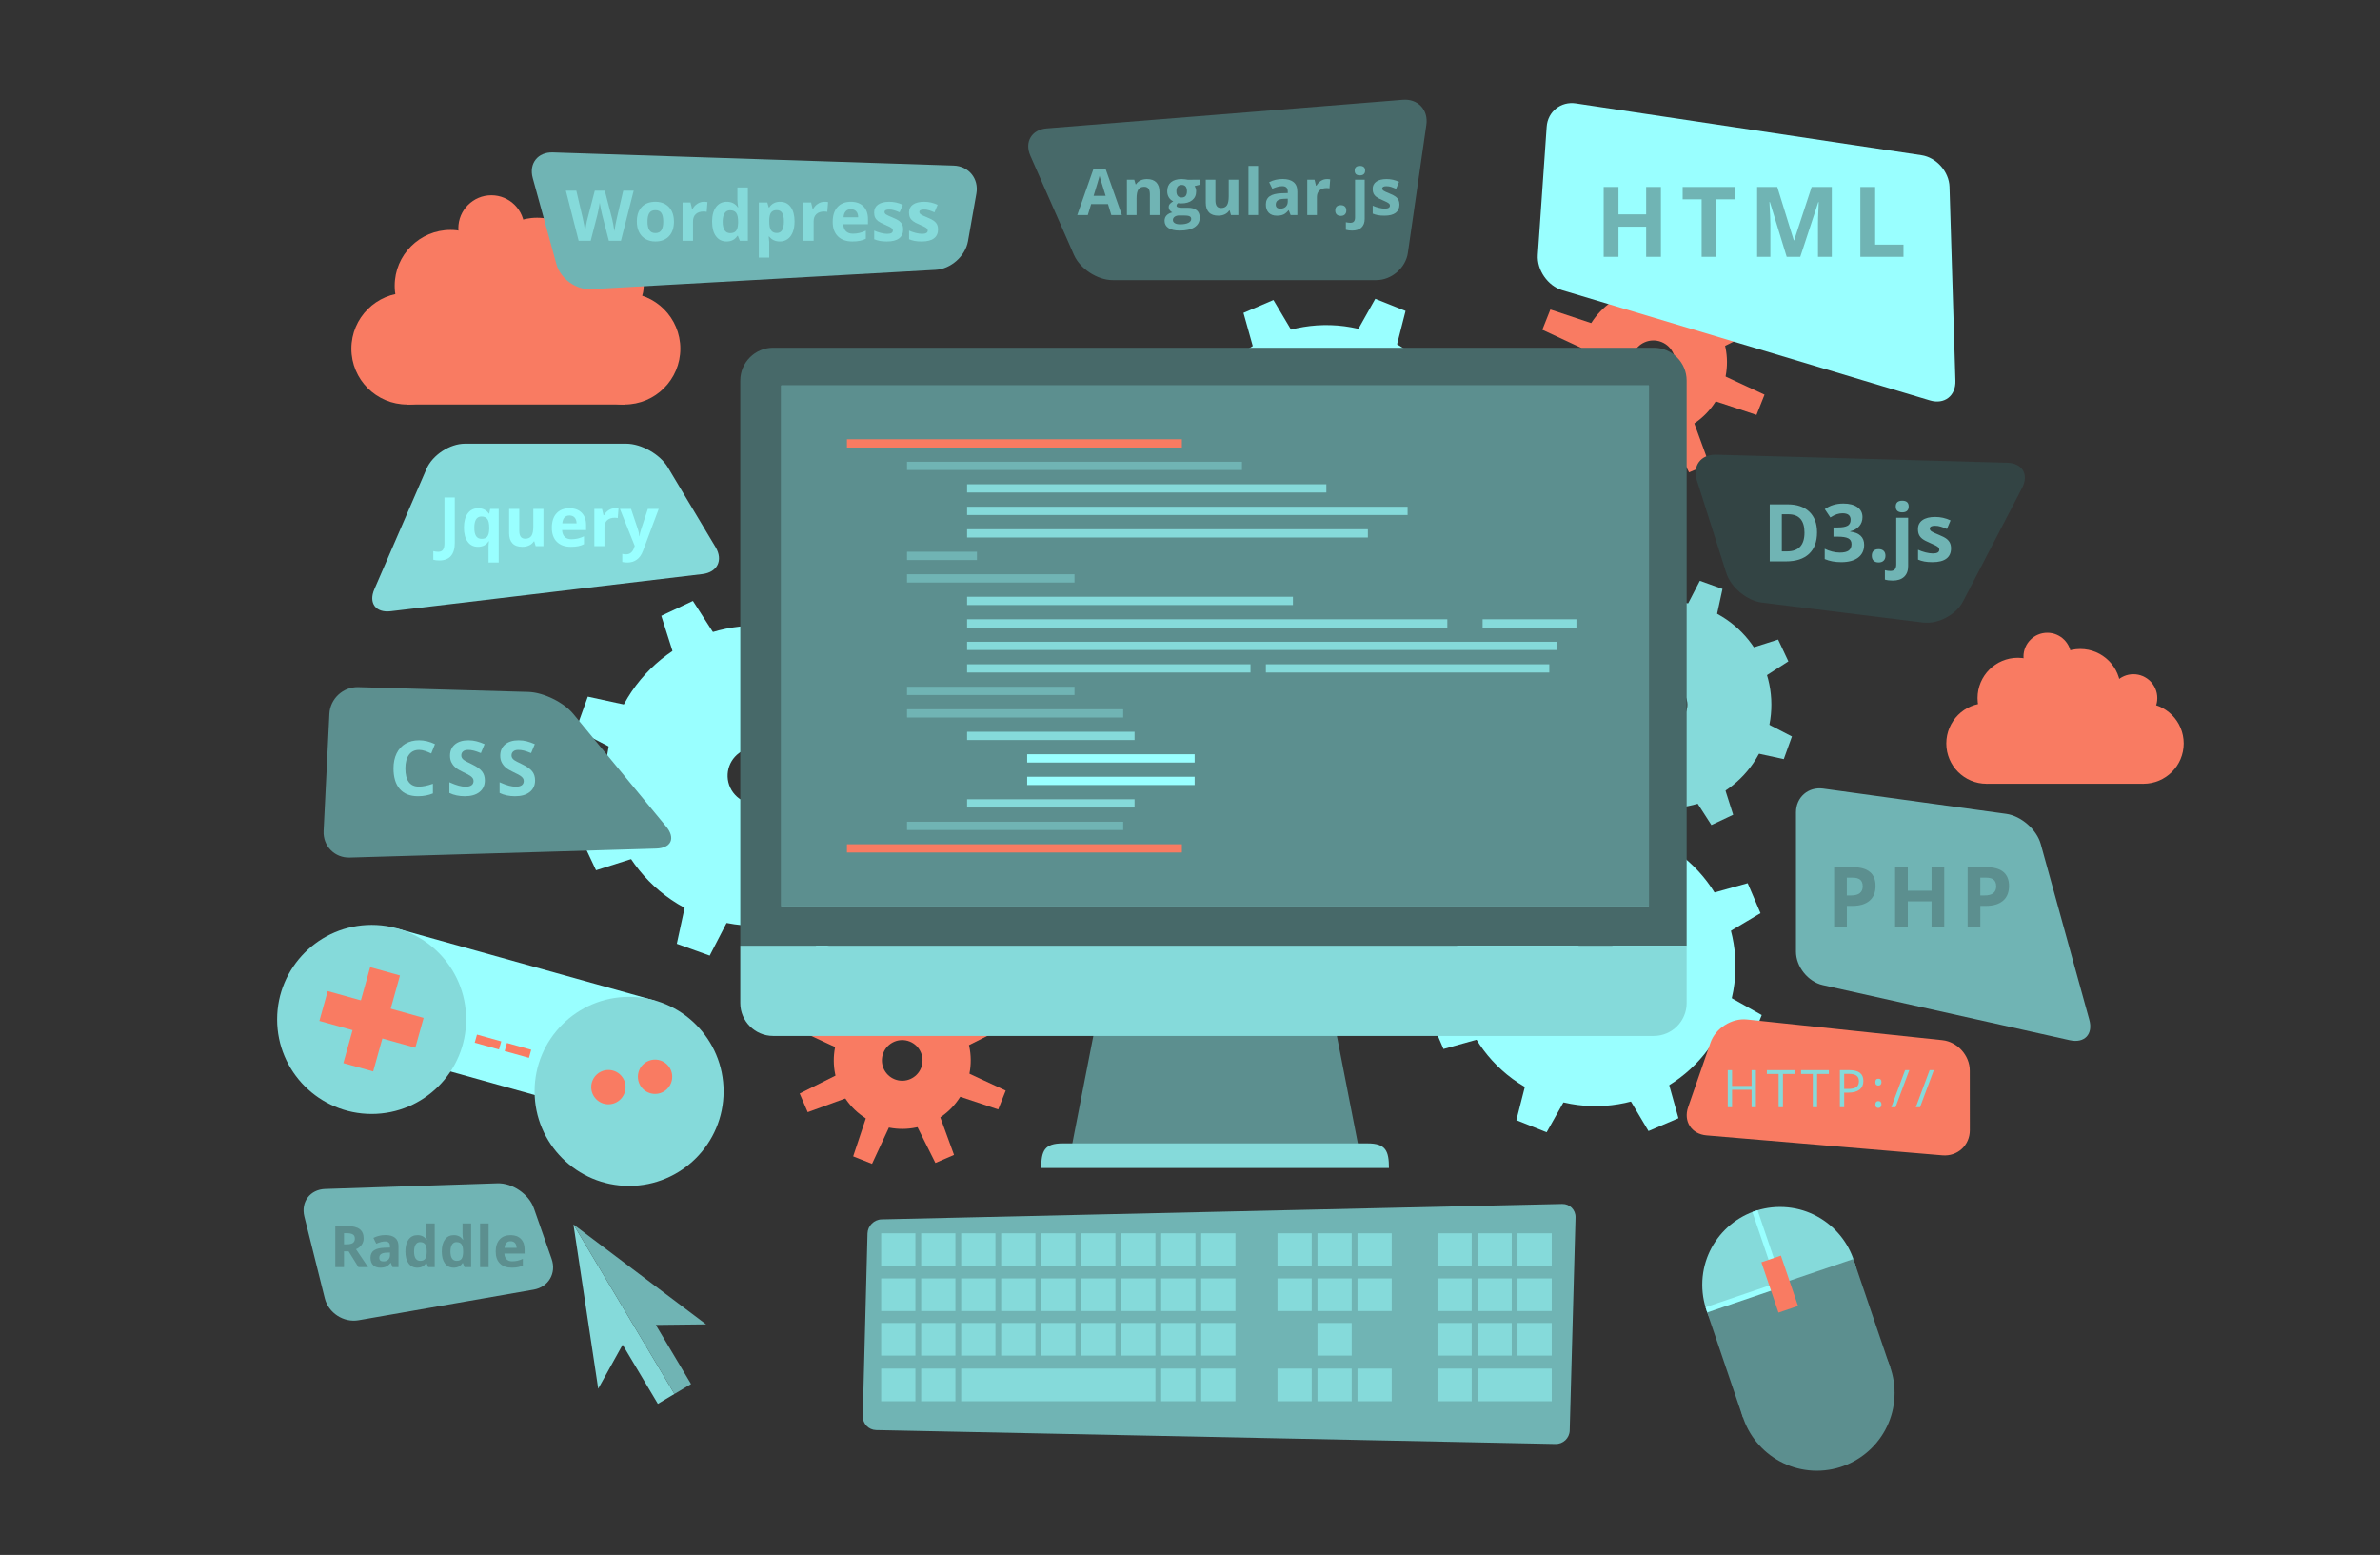 <?xml version="1.0" encoding="utf-8"?>
<!-- Generator: Adobe Illustrator 17.0.0, SVG Export Plug-In . SVG Version: 6.00 Build 0)  -->
<!DOCTYPE svg PUBLIC "-//W3C//DTD SVG 1.1//EN" "http://www.w3.org/Graphics/SVG/1.1/DTD/svg11.dtd">
<svg version="1.1" id="Laag_1" xmlns="http://www.w3.org/2000/svg" xmlns:xlink="http://www.w3.org/1999/xlink" x="0px" y="0px"
	 width="865px" height="565px" viewBox="0 0 865 565" enable-background="new 0 0 865 565" xml:space="preserve">
<rect x="0" y="0" width="865" height="565" fill="#333333" stroke="none"/>
<g>
	<g>
		<rect x="722.013" y="255.5" fill="#F97B62" width="57.004" height="29.282"/>
	</g>
	<g>
		<circle fill="#F97B62" cx="722.013" cy="270.141" r="14.641"/>
	</g>
	<g>
		<circle fill="#F97B62" cx="779.017" cy="270.141" r="14.641"/>
	</g>
	<g>
		<circle fill="#F97B62" cx="756.083" cy="250.451" r="14.641"/>
	</g>
	<g>
		<circle fill="#F97B62" cx="733.37" cy="253.649" r="14.641"/>
	</g>
	<g>
		<circle fill="#F97B62" cx="744.091" cy="238.587" r="8.667"/>
	</g>
	<g>
		<circle fill="#F97B62" cx="775.387" cy="253.649" r="8.667"/>
	</g>
</g>
<g>
	<g>
		<rect x="147.991" y="106.405" fill="#F97B62" width="78.987" height="40.574"/>
	</g>
	<g>
		<circle fill="#F97B62" cx="147.991" cy="126.693" r="20.287"/>
	</g>
	<g>
		<circle fill="#F97B62" cx="226.978" cy="126.693" r="20.287"/>
	</g>
	<g>
		<circle fill="#F97B62" cx="195.199" cy="99.41" r="20.287"/>
	</g>
	<g>
		<circle fill="#F97B62" cx="163.728" cy="103.84" r="20.287"/>
	</g>
	<g>
		<circle fill="#F97B62" cx="178.582" cy="82.97" r="12.009"/>
	</g>
	<g>
		<circle fill="#F97B62" cx="221.948" cy="103.84" r="12.009"/>
	</g>
</g>
<g>
	<g>
		<polygon fill="#99FFFF" points="249.117,328.495 264.714,334.107 257.935,347.227 245.982,342.926 		"/>
	</g>
	<g>
		<polygon fill="#99FFFF" points="300.301,235.21 284.704,229.598 291.483,216.479 303.436,220.78 		"/>
	</g>
	<g>
		<polygon fill="#99FFFF" points="228.067,256.26 222.455,271.858 209.335,265.079 213.636,253.126 		"/>
	</g>
	<g>
		<polygon fill="#99FFFF" points="321.352,307.445 326.964,291.848 340.083,298.627 335.782,310.58 		"/>
	</g>
	<g>
		<path fill="#99FFFF" d="M256.24,333.178c28.331,10.195,59.562-4.508,69.757-32.839s-4.508-59.562-32.839-69.757
			c-28.331-10.195-59.562,4.508-69.757,32.839C213.207,291.752,227.909,322.983,256.24,333.178z M270.322,272.601
			c5.117-2.409,11.217-0.213,13.626,4.903c2.409,5.117,0.213,11.217-4.903,13.626c-5.116,2.409-11.217,0.213-13.626-4.903
			C263.01,281.11,265.205,275.009,270.322,272.601z"/>
	</g>
	<g>
		<polygon fill="#99FFFF" points="223.632,296.737 230.692,311.735 216.622,316.218 211.211,304.725 		"/>
	</g>
	<g>
		<polygon fill="#99FFFF" points="325.787,266.968 318.726,251.971 332.797,247.487 338.207,258.981 		"/>
	</g>
	<g>
		<polygon fill="#99FFFF" points="259.825,230.775 244.827,237.835 240.344,223.765 251.837,218.355 		"/>
	</g>
	<g>
		<polygon fill="#99FFFF" points="289.594,332.93 304.591,325.87 309.075,339.94 297.581,345.351 		"/>
	</g>
</g>
<g>
	<g>
		<polygon fill="#85DADA" points="588.623,288.171 599.364,292.036 594.696,301.07 586.465,298.109 		"/>
	</g>
	<g>
		<polygon fill="#85DADA" points="623.871,223.931 613.13,220.066 617.799,211.031 626.03,213.993 		"/>
	</g>
	<g>
		<polygon fill="#85DADA" points="574.127,238.427 570.262,249.168 561.228,244.5 564.19,236.268 		"/>
	</g>
	<g>
		<polygon fill="#85DADA" points="638.367,273.675 642.232,262.934 651.267,267.602 648.305,275.834 		"/>
	</g>
	<g>
		<path fill="#85DADA" d="M593.529,291.396c19.51,7.02,41.017-3.104,48.038-22.614s-3.104-41.017-22.614-48.038
			s-41.017,3.104-48.038,22.614S574.019,284.375,593.529,291.396z M603.226,249.679c3.524-1.659,7.725-0.147,9.383,3.376
			c1.659,3.524,0.147,7.725-3.376,9.383c-3.523,1.659-7.724,0.147-9.383-3.376C598.19,255.539,599.702,251.338,603.226,249.679z"/>
	</g>
	<g>
		<polygon fill="#85DADA" points="571.073,266.301 575.935,276.629 566.245,279.717 562.519,271.802 		"/>
	</g>
	<g>
		<polygon fill="#85DADA" points="641.421,245.801 636.559,235.473 646.249,232.385 649.975,240.3 		"/>
	</g>
	<g>
		<polygon fill="#85DADA" points="595.997,220.877 585.669,225.739 582.581,216.049 590.496,212.323 		"/>
	</g>
	<g>
		<polygon fill="#85DADA" points="616.497,291.225 626.825,286.363 629.913,296.053 621.998,299.779 		"/>
	</g>
</g>
<g>
	<g>
		<polygon fill="#F97B62" points="604.375,152.656 613.863,148.566 621.145,168.507 613.874,171.642 		"/>
	</g>
	<g>
		<polygon fill="#F97B62" points="597.486,110.575 587.998,114.665 580.716,94.723 587.987,91.589 		"/>
	</g>
	<g>
		<polygon fill="#F97B62" points="579.89,135.06 583.98,144.548 564.039,151.83 560.904,144.559 		"/>
	</g>
	<g>
		<polygon fill="#F97B62" points="621.971,128.17 617.881,118.683 637.823,111.401 640.957,118.672 		"/>
	</g>
	<g>
		<polygon fill="#F97B62" points="588.488,148.929 598.089,152.746 589.138,171.996 581.78,169.071 		"/>
	</g>
	<g>
		<polygon fill="#F97B62" points="613.373,114.301 603.772,110.485 612.723,91.235 620.081,94.16 		"/>
	</g>
	<g>
		<polygon fill="#F97B62" points="583.617,119.173 579.8,128.774 560.55,119.822 563.475,112.465 		"/>
	</g>
	<g>
		<polygon fill="#F97B62" points="618.244,144.057 622.061,134.456 641.311,143.408 638.386,150.766 		"/>
	</g>
	<g>
		<path fill="#F97B62" d="M611.514,156.165c13.549-5.841,19.798-21.56,13.957-35.109s-21.56-19.798-35.109-13.957
			c-13.549,5.841-19.798,21.56-13.957,35.109C582.245,155.757,597.964,162.006,611.514,156.165z M593.554,128.703
			c1.617-4.069,6.227-6.056,10.295-4.438c4.069,1.617,6.056,6.227,4.438,10.295c-1.617,4.068-6.227,6.055-10.295,4.438
			C593.923,137.381,591.936,132.772,593.554,128.703z"/>
	</g>
</g>
<g>
	<g>
		<polygon fill="#F97B62" points="331.124,404.884 339.96,401.075 346.741,419.646 339.97,422.565 		"/>
	</g>
	<g>
		<polygon fill="#F97B62" points="324.708,365.695 315.872,369.504 309.09,350.933 315.862,348.014 		"/>
	</g>
	<g>
		<polygon fill="#F97B62" points="308.321,388.497 312.13,397.333 293.559,404.115 290.64,397.343 		"/>
	</g>
	<g>
		<polygon fill="#F97B62" points="347.51,382.081 343.701,373.245 362.272,366.464 365.191,373.235 		"/>
	</g>
	<g>
		<polygon fill="#F97B62" points="316.329,401.413 325.27,404.968 316.934,422.895 310.081,420.171 		"/>
	</g>
	<g>
		<polygon fill="#F97B62" points="339.503,369.165 330.562,365.611 338.898,347.684 345.75,350.408 		"/>
	</g>
	<g>
		<polygon fill="#F97B62" points="311.792,373.702 308.237,382.643 290.31,374.307 293.034,367.455 		"/>
	</g>
	<g>
		<polygon fill="#F97B62" points="344.04,396.876 347.594,387.935 365.521,396.271 362.797,403.124 		"/>
	</g>
	<g>
		<path fill="#F97B62" d="M337.771,408.152c12.618-5.439,18.438-20.078,12.998-32.696c-5.439-12.618-20.078-18.438-32.696-12.998
			c-12.618,5.439-18.438,20.078-12.998,32.696C310.515,407.772,325.153,413.591,337.771,408.152z M321.046,382.578
			c1.506-3.789,5.799-5.639,9.588-4.133s5.639,5.799,4.133,9.588s-5.799,5.639-9.588,4.133
			C321.39,390.659,319.54,386.366,321.046,382.578z"/>
	</g>
</g>
<g>
	<g>
		<polygon fill="#99FFFF" points="554.515,393.668 568.869,399.413 562.118,411.419 551.117,407.016 		"/>
	</g>
	<g>
		<polygon fill="#99FFFF" points="605.301,308.398 590.946,302.652 597.698,290.646 608.698,295.049 		"/>
	</g>
	<g>
		<polygon fill="#99FFFF" points="537.273,325.64 531.527,339.994 519.521,333.243 523.924,322.242 		"/>
	</g>
	<g>
		<polygon fill="#99FFFF" points="622.543,376.425 628.288,362.071 640.294,368.823 635.891,379.823 		"/>
	</g>
	<g>
		<path fill="#99FFFF" d="M561.001,398.267c26.073,10.436,55.67-2.24,66.107-28.313c10.436-26.073-2.24-55.67-28.313-66.107
			c-26.073-10.437-55.67,2.24-66.107,28.313C522.252,358.234,534.928,387.831,561.001,398.267z M576.123,342.264
			c4.849-2.077,10.463,0.171,12.54,5.019c2.077,4.849-0.171,10.463-5.019,12.54c-4.849,2.077-10.463-0.171-12.54-5.019
			C569.027,349.955,571.274,344.34,576.123,342.264z"/>
	</g>
	<g>
		<polygon fill="#99FFFF" points="531.805,363.225 537.892,377.437 524.629,381.153 519.964,370.261 		"/>
	</g>
	<g>
		<polygon fill="#99FFFF" points="628.011,338.841 621.923,324.628 635.187,320.912 639.852,331.804 		"/>
	</g>
	<g>
		<polygon fill="#99FFFF" points="567.716,302.93 553.503,309.017 549.787,295.754 560.679,291.089 		"/>
	</g>
	<g>
		<polygon fill="#99FFFF" points="592.1,399.135 606.312,393.048 610.028,406.312 599.136,410.977 		"/>
	</g>
	<g>
		<g>
			<path fill="#99FFFF" d="M576.658,365.275l-7.069,30.98c7.316,1.679,14.742,1.504,21.711-0.269l-7.804-30.791
				C581.3,365.753,578.965,365.804,576.658,365.275z"/>
		</g>
		<g>
			<path fill="#99FFFF" d="M567.538,358.806l-26.895,16.902c3.822,6.092,9.075,11.343,15.53,15.176l16.26-27.301
				C570.399,362.375,568.743,360.727,567.538,358.806z"/>
		</g>
		<g>
			<path fill="#99FFFF" d="M583.153,336.79l7.068-30.98c-7.32-1.679-14.75-1.502-21.723,0.274l7.804,30.791
				C578.503,336.313,580.843,336.261,583.153,336.79z"/>
		</g>
		<g>
			<path fill="#99FFFF" d="M592.286,343.273l26.895-16.902c-3.822-6.097-9.077-11.351-15.534-15.187l-16.26,27.301
				C589.424,339.696,591.081,341.348,592.286,343.273z"/>
		</g>
		<g>
			<path fill="#99FFFF" d="M565.66,347.809l-30.979-7.068c-1.674,7.315-1.496,14.739,0.28,21.707l30.791-7.804
				C565.19,352.449,565.136,350.115,565.66,347.809z"/>
		</g>
		<g>
			<path fill="#99FFFF" d="M567.344,343.581c1.206-2.038,2.853-3.698,4.772-4.906l-16.902-26.894
				c-6.091,3.825-11.341,9.082-15.171,15.54L567.344,343.581z"/>
		</g>
		<g>
			<path fill="#99FFFF" d="M594.144,354.308l30.98,7.069c1.684-7.317,1.511-14.745-0.259-21.716l-30.79,7.804
				C594.631,349.663,594.677,352.001,594.144,354.308z"/>
		</g>
		<g>
			<path fill="#99FFFF" d="M587.663,363.414l16.902,26.895c6.093-3.818,11.344-9.068,15.18-15.518l-27.3-16.259
				C591.233,360.561,589.584,362.213,587.663,363.414z"/>
		</g>
	</g>
</g>
<g>
	<g>
		<polygon fill="#99FFFF" points="456.661,211.594 471.016,217.34 464.264,229.346 453.264,224.943 		"/>
	</g>
	<g>
		<polygon fill="#99FFFF" points="507.447,126.324 493.093,120.579 499.844,108.573 510.844,112.976 		"/>
	</g>
	<g>
		<polygon fill="#99FFFF" points="439.419,143.566 433.674,157.921 421.668,151.169 426.071,140.169 		"/>
	</g>
	<g>
		<polygon fill="#99FFFF" points="524.689,194.352 530.435,179.998 542.441,186.749 538.038,197.749 		"/>
	</g>
	<g>
		<path fill="#99FFFF" d="M463.147,216.194c26.073,10.436,55.67-2.239,66.107-28.313c10.436-26.073-2.24-55.67-28.313-66.107
			s-55.67,2.239-66.107,28.313S437.074,205.757,463.147,216.194z M478.269,160.19c4.849-2.077,10.463,0.171,12.54,5.019
			c2.077,4.849-0.171,10.463-5.019,12.54c-4.849,2.077-10.463-0.171-12.54-5.019C471.173,167.881,473.42,162.267,478.269,160.19z"/>
	</g>
	<g>
		<polygon fill="#99FFFF" points="433.951,181.151 440.039,195.364 426.775,199.08 422.11,188.188 		"/>
	</g>
	<g>
		<polygon fill="#99FFFF" points="530.157,156.767 524.07,142.555 537.333,138.839 541.998,149.731 		"/>
	</g>
	<g>
		<polygon fill="#99FFFF" points="469.862,120.856 455.649,126.944 451.934,113.68 462.826,109.015 		"/>
	</g>
	<g>
		<polygon fill="#99FFFF" points="494.246,217.062 508.459,210.975 512.174,224.238 501.283,228.903 		"/>
	</g>
	<g>
		<g>
			<path fill="#99FFFF" d="M478.805,183.201l-7.069,30.98c7.316,1.679,14.742,1.504,21.711-0.269l-7.804-30.791
				C483.447,183.68,481.111,183.73,478.805,183.201z"/>
		</g>
		<g>
			<path fill="#99FFFF" d="M469.685,176.733l-26.895,16.902c3.822,6.092,9.075,11.343,15.529,15.176l16.26-27.301
				C472.545,180.301,470.889,178.653,469.685,176.733z"/>
		</g>
		<g>
			<path fill="#99FFFF" d="M485.3,154.716l7.068-30.98c-7.32-1.679-14.75-1.502-21.723,0.274l7.804,30.791
				C480.65,154.239,482.989,154.187,485.3,154.716z"/>
		</g>
		<g>
			<path fill="#99FFFF" d="M494.432,161.199l26.895-16.902c-3.822-6.097-9.077-11.351-15.534-15.187l-16.26,27.301
				C491.57,157.622,493.228,159.274,494.432,161.199z"/>
		</g>
		<g>
			<path fill="#99FFFF" d="M467.806,165.736l-30.979-7.068c-1.674,7.315-1.496,14.739,0.28,21.707l30.791-7.804
				C467.336,170.375,467.282,168.041,467.806,165.736z"/>
		</g>
		<g>
			<path fill="#99FFFF" d="M469.49,161.507c1.206-2.038,2.853-3.698,4.772-4.906l-16.902-26.894
				c-6.091,3.825-11.341,9.082-15.171,15.54L469.49,161.507z"/>
		</g>
		<g>
			<path fill="#99FFFF" d="M496.29,172.235l30.98,7.069c1.684-7.317,1.511-14.745-0.259-21.716l-30.79,7.804
				C496.778,167.59,496.823,169.927,496.29,172.235z"/>
		</g>
		<g>
			<path fill="#99FFFF" d="M489.809,181.34l16.902,26.895c6.093-3.818,11.344-9.068,15.18-15.518l-27.3-16.259
				C493.38,178.487,491.73,180.139,489.809,181.34z"/>
		</g>
	</g>
</g>
<g>
	<g>
		
			<rect x="136.507" y="349.57" transform="matrix(-0.963 -0.269 0.269 -0.963 263.24 780.034)" fill="#99FFFF" width="97.152" height="44.808"/>
	</g>
	<g>
		<circle fill="#85DADA" cx="135.07" cy="370.412" r="34.349"/>
	</g>
	<g>
		<circle fill="#85DADA" cx="228.638" cy="396.56" r="34.349"/>
	</g>
	<g>
		
			<rect x="129.452" y="352.327" transform="matrix(0.269 -0.963 0.963 0.269 -258.036 400.837)" fill="#F97B62" width="11.247" height="36.201"/>
	</g>
	<g>
		
			<rect x="129.432" y="352.318" transform="matrix(0.963 0.269 -0.269 0.963 104.663 -22.68)" fill="#F97B62" width="11.247" height="36.201"/>
	</g>
	<g>
		<circle fill="#F97B62" cx="238.077" cy="391.245" r="6.238"/>
	</g>
	<g>
		<circle fill="#F97B62" cx="221.118" cy="395.013" r="6.238"/>
	</g>
	<g>
		
			<rect x="172.792" y="377.038" transform="matrix(-0.963 -0.269 0.269 -0.963 246.329 790.897)" fill="#F97B62" width="9.161" height="3.054"/>
	</g>
	<g>
		
			<rect x="183.68" y="380.08" transform="matrix(-0.963 -0.269 0.269 -0.963 266.885 799.799)" fill="#F97B62" width="9.161" height="3.054"/>
	</g>
</g>
<g>
	<g>
		<circle fill="#85DADA" cx="646.937" cy="466.824" r="28.262"/>
	</g>
	<g>
		<circle fill="#5C8F8F" cx="660.316" cy="506.13" r="28.262"/>
	</g>
	<g>
		
			<rect x="625.372" y="465.76" transform="matrix(-0.947 0.322 -0.322 -0.947 1429.167 736.504)" fill="#5C8F8F" width="56.526" height="41.522"/>
	</g>
	<g>
		<polygon fill="#99FFFF" points="620.504,476.877 619.859,474.984 645.669,466.2 636.883,440.392 638.775,439.747 648.206,467.448 
					"/>
	</g>
	<g>
		
			<rect x="643.196" y="457.213" transform="matrix(-0.947 0.322 -0.322 -0.947 1409.813 700.399)" fill="#F97B62" width="7.499" height="19.311"/>
	</g>
</g>
<g>
	<g>
		<g>
			<path fill="#70B4B4" d="M570.503,519.791c-0.075,2.749-2.386,4.952-5.136,4.896l-246.93-5.054
				c-2.749-0.056-4.941-2.352-4.869-5.101l1.723-66.353c0.071-2.749,2.379-5.049,5.129-5.112l247.342-5.601
				c2.749-0.062,4.937,2.136,4.862,4.885L570.503,519.791z"/>
		</g>
	</g>
	<g>
		<g>
			<rect x="320.26" y="448.13" fill="#85DADA" width="12.441" height="11.849"/>
		</g>
		<g>
			<rect x="334.8" y="448.13" fill="#85DADA" width="12.441" height="11.849"/>
		</g>
		<g>
			<rect x="349.339" y="448.13" fill="#85DADA" width="12.441" height="11.849"/>
		</g>
		<g>
			<rect x="363.878" y="448.13" fill="#85DADA" width="12.441" height="11.849"/>
		</g>
		<g>
			<rect x="378.417" y="448.13" fill="#85DADA" width="12.441" height="11.849"/>
		</g>
		<g>
			<rect x="392.956" y="448.13" fill="#85DADA" width="12.441" height="11.849"/>
		</g>
		<g>
			<rect x="407.495" y="448.13" fill="#85DADA" width="12.441" height="11.849"/>
		</g>
		<g>
			<rect x="422.035" y="448.13" fill="#85DADA" width="12.441" height="11.849"/>
		</g>
		<g>
			<rect x="436.574" y="448.13" fill="#85DADA" width="12.441" height="11.849"/>
		</g>
	</g>
	<g>
		<g>
			<rect x="464.294" y="448.13" fill="#85DADA" width="12.441" height="11.849"/>
		</g>
		<g>
			<rect x="478.833" y="448.13" fill="#85DADA" width="12.441" height="11.849"/>
		</g>
		<g>
			<rect x="493.373" y="448.13" fill="#85DADA" width="12.441" height="11.849"/>
		</g>
		<g>
			<rect x="522.451" y="448.13" fill="#85DADA" width="12.441" height="11.849"/>
		</g>
		<g>
			<rect x="536.99" y="448.13" fill="#85DADA" width="12.441" height="11.849"/>
		</g>
		<g>
			<rect x="551.529" y="448.13" fill="#85DADA" width="12.441" height="11.849"/>
		</g>
	</g>
	<g>
		<g>
			<rect x="464.294" y="464.521" fill="#85DADA" width="12.441" height="11.849"/>
		</g>
		<g>
			<rect x="478.833" y="464.521" fill="#85DADA" width="12.441" height="11.849"/>
		</g>
		<g>
			<rect x="493.373" y="464.521" fill="#85DADA" width="12.441" height="11.849"/>
		</g>
		<g>
			<rect x="522.451" y="464.521" fill="#85DADA" width="12.441" height="11.849"/>
		</g>
		<g>
			<rect x="536.99" y="464.521" fill="#85DADA" width="12.441" height="11.849"/>
		</g>
		<g>
			<rect x="551.529" y="464.521" fill="#85DADA" width="12.441" height="11.849"/>
		</g>
	</g>
	<g>
		<g>
			<rect x="478.833" y="480.714" fill="#85DADA" width="12.441" height="11.849"/>
		</g>
		<g>
			<rect x="522.451" y="480.714" fill="#85DADA" width="12.441" height="11.849"/>
		</g>
		<g>
			<rect x="536.99" y="480.714" fill="#85DADA" width="12.441" height="11.849"/>
		</g>
		<g>
			<rect x="551.529" y="480.714" fill="#85DADA" width="12.441" height="11.849"/>
		</g>
	</g>
	<g>
		<g>
			<rect x="464.294" y="497.302" fill="#85DADA" width="12.441" height="11.849"/>
		</g>
		<g>
			<rect x="478.833" y="497.302" fill="#85DADA" width="12.441" height="11.849"/>
		</g>
		<g>
			<rect x="493.373" y="497.302" fill="#85DADA" width="12.441" height="11.849"/>
		</g>
		<g>
			<rect x="522.451" y="497.302" fill="#85DADA" width="12.441" height="11.849"/>
		</g>
		<g>
			<rect x="536.99" y="497.302" fill="#85DADA" width="26.98" height="11.849"/>
		</g>
	</g>
	<g>
		<g>
			<rect x="320.26" y="464.521" fill="#85DADA" width="12.441" height="11.849"/>
		</g>
		<g>
			<rect x="334.8" y="464.521" fill="#85DADA" width="12.441" height="11.849"/>
		</g>
		<g>
			<rect x="349.339" y="464.521" fill="#85DADA" width="12.441" height="11.849"/>
		</g>
		<g>
			<rect x="363.878" y="464.521" fill="#85DADA" width="12.441" height="11.849"/>
		</g>
		<g>
			<rect x="378.417" y="464.521" fill="#85DADA" width="12.441" height="11.849"/>
		</g>
		<g>
			<rect x="392.956" y="464.521" fill="#85DADA" width="12.441" height="11.849"/>
		</g>
		<g>
			<rect x="407.495" y="464.521" fill="#85DADA" width="12.441" height="11.849"/>
		</g>
		<g>
			<rect x="422.035" y="464.521" fill="#85DADA" width="12.441" height="11.849"/>
		</g>
		<g>
			<rect x="436.574" y="464.521" fill="#85DADA" width="12.441" height="11.849"/>
		</g>
	</g>
	<g>
		<g>
			<rect x="320.26" y="480.714" fill="#85DADA" width="12.441" height="11.849"/>
		</g>
		<g>
			<rect x="334.8" y="480.714" fill="#85DADA" width="12.441" height="11.849"/>
		</g>
		<g>
			<rect x="349.339" y="480.714" fill="#85DADA" width="12.441" height="11.849"/>
		</g>
		<g>
			<rect x="363.878" y="480.714" fill="#85DADA" width="12.441" height="11.849"/>
		</g>
		<g>
			<rect x="378.417" y="480.714" fill="#85DADA" width="12.441" height="11.849"/>
		</g>
		<g>
			<rect x="392.956" y="480.714" fill="#85DADA" width="12.441" height="11.849"/>
		</g>
		<g>
			<rect x="407.495" y="480.714" fill="#85DADA" width="12.441" height="11.849"/>
		</g>
		<g>
			<rect x="422.035" y="480.714" fill="#85DADA" width="12.441" height="11.849"/>
		</g>
		<g>
			<rect x="436.574" y="480.714" fill="#85DADA" width="12.441" height="11.849"/>
		</g>
	</g>
	<g>
		<g>
			<rect x="320.26" y="497.302" fill="#85DADA" width="12.441" height="11.849"/>
		</g>
		<g>
			<rect x="334.8" y="497.302" fill="#85DADA" width="12.441" height="11.849"/>
		</g>
		<g>
			<rect x="349.339" y="497.302" fill="#85DADA" width="70.598" height="11.849"/>
		</g>
		<g>
			<rect x="422.035" y="497.302" fill="#85DADA" width="12.441" height="11.849"/>
		</g>
		<g>
			<rect x="436.574" y="497.302" fill="#85DADA" width="12.441" height="11.849"/>
		</g>
	</g>
</g>
<g>
	<g>
		<g>
			<path fill="#F97B62" d="M715.907,389.001c-0.005-5.5-4.484-10.473-9.954-11.052l-71.055-7.517
				c-5.469-0.579-11.419,3.199-13.221,8.396l-8.127,23.433c-1.802,5.196,1.207,9.827,6.688,10.291l85.734,7.251
				c5.48,0.464,9.96-3.657,9.955-9.157L715.907,389.001z"/>
		</g>
	</g>
	<g enable-background="new    ">
		<g>
			<path fill="#85DADA" d="M638.173,402.314h-1.567v-6.34h-7.096v6.34h-1.566v-13.474h1.566v5.732h7.096v-5.732h1.567V402.314z"/>
		</g>
		<g>
			<path fill="#85DADA" d="M647.996,402.314h-1.566v-12.082h-4.267v-1.392h10.101v1.392h-4.268V402.314z"/>
		</g>
		<g>
			<path fill="#85DADA" d="M660.419,402.314h-1.566v-12.082h-4.267v-1.392h10.101v1.392h-4.268V402.314z"/>
		</g>
		<g>
			<path fill="#85DADA" d="M677.238,392.768c0,1.363-0.466,2.412-1.396,3.146s-2.263,1.102-3.995,1.102h-1.585v5.299h-1.566v-13.474
				h3.492C675.555,388.841,677.238,390.149,677.238,392.768z M670.262,395.67h1.41c1.389,0,2.393-0.224,3.014-0.673
				c0.62-0.448,0.931-1.167,0.931-2.156c0-0.891-0.292-1.555-0.876-1.99c-0.583-0.437-1.492-0.655-2.728-0.655h-1.751V395.67z"/>
		</g>
		<g>
			<path fill="#85DADA" d="M681.588,393.2c0-0.829,0.363-1.244,1.088-1.244c0.756,0,1.134,0.415,1.134,1.244
				c0,0.399-0.102,0.707-0.305,0.922c-0.202,0.215-0.479,0.322-0.829,0.322c-0.313,0-0.573-0.097-0.778-0.29
				C681.691,393.961,681.588,393.643,681.588,393.2z M681.588,401.338c0-0.412,0.094-0.724,0.281-0.936s0.456-0.318,0.807-0.318
				c0.356,0,0.634,0.106,0.834,0.318c0.199,0.212,0.3,0.523,0.3,0.936c0,0.399-0.102,0.706-0.305,0.921
				c-0.202,0.216-0.479,0.323-0.829,0.323c-0.313,0-0.573-0.097-0.778-0.291C681.691,402.098,681.588,401.78,681.588,401.338z"/>
		</g>
		<g>
			<path fill="#85DADA" d="M693.929,388.841l-5.022,13.474h-1.529l5.022-13.474H693.929z"/>
		</g>
		<g>
			<path fill="#85DADA" d="M702.84,388.841l-5.022,13.474h-1.529l5.022-13.474H702.84z"/>
		</g>
	</g>
</g>
<g>
	<g>
		<g>
			<path fill="#70B4B4" d="M741.712,306.725c-1.465-5.301-7.122-10.253-12.571-11.005l-66.499-9.172
				c-5.448-0.751-9.906,3.134-9.906,8.634v50.58c0,5.5,4.392,10.98,9.76,12.178l89.751,20.025c5.368,1.198,8.561-2.16,7.096-7.461
				L741.712,306.725z"/>
		</g>
	</g>
	<g enable-background="new    ">
		<g>
			<path fill="#5C8F8F" d="M681.659,321.916c0,2.345-0.732,4.139-2.198,5.381s-3.551,1.863-6.254,1.863h-1.982v7.752h-4.621v-21.794
				h6.961c2.644,0,4.654,0.568,6.03,1.707C680.972,317.963,681.659,319.66,681.659,321.916z M671.225,325.374h1.521
				c1.421,0,2.484-0.281,3.19-0.842c0.705-0.562,1.059-1.379,1.059-2.452c0-1.084-0.296-1.884-0.888-2.4
				c-0.591-0.517-1.518-0.775-2.78-0.775h-2.102V325.374z"/>
		</g>
		<g>
			<path fill="#5C8F8F" d="M706.625,336.912h-4.606v-9.406h-8.631v9.406h-4.621v-21.794h4.621v8.542h8.631v-8.542h4.606V336.912z"/>
		</g>
		<g>
			<path fill="#5C8F8F" d="M730.174,321.916c0,2.345-0.732,4.139-2.198,5.381s-3.551,1.863-6.254,1.863h-1.982v7.752h-4.621v-21.794
				h6.962c2.643,0,4.653,0.568,6.029,1.707C729.486,317.963,730.174,319.66,730.174,321.916z M719.739,325.374h1.521
				c1.421,0,2.484-0.281,3.19-0.842c0.705-0.562,1.059-1.379,1.059-2.452c0-1.084-0.296-1.884-0.888-2.4
				c-0.591-0.517-1.518-0.775-2.78-0.775h-2.102V325.374z"/>
		</g>
	</g>
</g>
<g>
	<g>
		<g>
			<path fill="#5C8F8F" d="M208.377,259.418c-3.499-4.243-10.86-7.842-16.358-7.998l-61.815-1.749
				c-5.498-0.156-10.218,4.212-10.489,9.705l-2.101,42.537c-0.271,5.493,4.005,9.856,9.502,9.694l111.362-3.272
				c5.498-0.161,7.133-3.765,3.633-8.009L208.377,259.418z"/>
		</g>
	</g>
	<g enable-background="new    ">
		<g>
			<path fill="#85DADA" d="M152.293,272.474c-1.579,0-2.801,0.593-3.667,1.779c-0.866,1.186-1.299,2.839-1.299,4.958
				c0,4.411,1.655,6.616,4.966,6.616c1.389,0,3.07-0.348,5.046-1.042v3.518c-1.623,0.677-3.437,1.015-5.438,1.015
				c-2.877,0-5.079-0.873-6.603-2.618c-1.524-1.745-2.287-4.25-2.287-7.516c0-2.056,0.375-3.857,1.123-5.405
				c0.749-1.547,1.824-2.733,3.227-3.558c1.403-0.825,3.046-1.238,4.932-1.238c1.921,0,3.851,0.464,5.79,1.394l-1.353,3.409
				c-0.74-0.352-1.484-0.658-2.232-0.92C153.75,272.605,153.014,272.474,152.293,272.474z"/>
		</g>
		<g>
			<path fill="#85DADA" d="M176.215,283.555c0,1.786-0.643,3.193-1.928,4.222s-3.073,1.542-5.364,1.542
				c-2.11,0-3.978-0.396-5.602-1.19v-3.896c1.335,0.596,2.465,1.015,3.39,1.258c0.924,0.244,1.77,0.365,2.536,0.365
				c0.92,0,1.626-0.176,2.118-0.527c0.491-0.352,0.737-0.875,0.737-1.569c0-0.388-0.108-0.732-0.325-1.035
				c-0.217-0.302-0.534-0.593-0.954-0.872c-0.419-0.28-1.273-0.727-2.563-1.34c-1.209-0.568-2.115-1.114-2.72-1.637
				c-0.604-0.523-1.087-1.132-1.447-1.827c-0.361-0.694-0.541-1.506-0.541-2.436c0-1.75,0.593-3.125,1.779-4.126
				c1.186-1.001,2.825-1.501,4.918-1.501c1.027,0,2.009,0.122,2.942,0.365s1.909,0.586,2.929,1.028l-1.353,3.26
				c-1.056-0.433-1.928-0.735-2.618-0.906c-0.689-0.171-1.369-0.257-2.036-0.257c-0.794,0-1.402,0.185-1.826,0.555
				c-0.424,0.37-0.636,0.853-0.636,1.448c0,0.37,0.085,0.692,0.257,0.967c0.171,0.275,0.444,0.542,0.818,0.798
				c0.374,0.257,1.261,0.719,2.658,1.387c1.85,0.884,3.116,1.771,3.802,2.658C175.873,281.176,176.215,282.266,176.215,283.555z"/>
		</g>
		<g>
			<path fill="#85DADA" d="M194.469,283.555c0,1.786-0.643,3.193-1.928,4.222s-3.073,1.542-5.364,1.542
				c-2.11,0-3.978-0.396-5.602-1.19v-3.896c1.335,0.596,2.465,1.015,3.39,1.258c0.924,0.244,1.77,0.365,2.536,0.365
				c0.92,0,1.626-0.176,2.118-0.527c0.491-0.352,0.737-0.875,0.737-1.569c0-0.388-0.108-0.732-0.325-1.035
				c-0.217-0.302-0.534-0.593-0.954-0.872c-0.419-0.28-1.273-0.727-2.563-1.34c-1.209-0.568-2.115-1.114-2.72-1.637
				c-0.604-0.523-1.087-1.132-1.447-1.827c-0.361-0.694-0.541-1.506-0.541-2.436c0-1.75,0.593-3.125,1.779-4.126
				c1.186-1.001,2.825-1.501,4.918-1.501c1.027,0,2.009,0.122,2.942,0.365s1.909,0.586,2.929,1.028l-1.353,3.26
				c-1.056-0.433-1.928-0.735-2.618-0.906c-0.689-0.171-1.369-0.257-2.036-0.257c-0.794,0-1.402,0.185-1.826,0.555
				c-0.424,0.37-0.636,0.853-0.636,1.448c0,0.37,0.085,0.692,0.257,0.967c0.171,0.275,0.444,0.542,0.818,0.798
				c0.374,0.257,1.261,0.719,2.658,1.387c1.85,0.884,3.116,1.771,3.802,2.658C194.126,281.176,194.469,282.266,194.469,283.555z"/>
		</g>
	</g>
</g>
<g>
	<g>
		<g>
			<path fill="#476969" d="M518.403,45.36c0.786-5.444-3.057-9.538-8.54-9.098L380.43,46.645c-5.482,0.44-8.157,4.919-5.943,9.954
				l15.841,36.029c2.214,5.035,8.525,9.154,14.025,9.154h95.909c5.5,0,10.643-4.454,11.428-9.897L518.403,45.36z"/>
		</g>
	</g>
	<g enable-background="new    ">
		<g>
			<path fill="#70B4B4" d="M403.905,78.142l-1.216-3.994h-6.117l-1.217,3.994h-3.833l5.922-16.848h4.35l5.945,16.848H403.905z
				 M401.839,71.164c-1.125-3.619-1.758-5.666-1.899-6.14s-0.243-0.849-0.304-1.125c-0.252,0.979-0.975,3.401-2.169,7.265H401.839z"
				/>
		</g>
		<g>
			<path fill="#70B4B4" d="M421.418,78.142h-3.5v-7.494c0-0.926-0.164-1.62-0.493-2.083s-0.854-0.694-1.572-0.694
				c-0.979,0-1.688,0.327-2.123,0.981c-0.437,0.654-0.654,1.738-0.654,3.253v6.037h-3.501V65.311h2.675l0.47,1.642h0.195
				c0.391-0.62,0.928-1.088,1.612-1.406c0.685-0.317,1.464-0.476,2.336-0.476c1.492,0,2.624,0.404,3.396,1.21
				c0.773,0.808,1.159,1.973,1.159,3.495V78.142z"/>
		</g>
		<g>
			<path fill="#70B4B4" d="M436.189,65.311v1.779l-2.009,0.517c0.368,0.573,0.552,1.216,0.552,1.928c0,1.377-0.48,2.45-1.44,3.219
				c-0.961,0.77-2.294,1.153-4,1.153l-0.631-0.034l-0.517-0.058c-0.359,0.276-0.539,0.582-0.539,0.919
				c0,0.505,0.643,0.757,1.928,0.757h2.181c1.408,0,2.481,0.303,3.219,0.907s1.107,1.491,1.107,2.662c0,1.5-0.625,2.663-1.876,3.489
				c-1.251,0.826-3.047,1.239-5.389,1.239c-1.79,0-3.158-0.312-4.103-0.936c-0.945-0.623-1.417-1.497-1.417-2.622
				c0-0.773,0.24-1.42,0.723-1.939c0.481-0.521,1.189-0.892,2.123-1.113c-0.359-0.153-0.673-0.403-0.941-0.752
				c-0.268-0.348-0.401-0.717-0.401-1.107c0-0.489,0.142-0.897,0.425-1.223s0.692-0.645,1.228-0.958
				c-0.673-0.291-1.207-0.758-1.601-1.4c-0.395-0.643-0.591-1.399-0.591-2.272c0-1.399,0.455-2.482,1.365-3.247
				c0.91-0.765,2.211-1.148,3.902-1.148c0.359,0,0.786,0.033,1.279,0.098c0.494,0.065,0.81,0.113,0.947,0.143H436.189z
				 M426.285,79.955c0,0.481,0.231,0.86,0.694,1.136s1.111,0.413,1.945,0.413c1.255,0,2.238-0.172,2.949-0.516
				c0.712-0.345,1.067-0.815,1.067-1.412c0-0.482-0.21-0.814-0.631-0.998s-1.071-0.275-1.951-0.275h-1.813
				c-0.643,0-1.18,0.15-1.612,0.453C426.5,79.058,426.285,79.457,426.285,79.955z M427.559,69.511c0,0.696,0.158,1.248,0.476,1.653
				s0.802,0.608,1.452,0.608c0.658,0,1.14-0.203,1.446-0.608c0.306-0.405,0.459-0.957,0.459-1.653c0-1.545-0.636-2.317-1.905-2.317
				C428.202,67.193,427.559,67.966,427.559,69.511z"/>
		</g>
		<g>
			<path fill="#70B4B4" d="M447.391,78.142L446.92,76.5h-0.184c-0.375,0.598-0.906,1.059-1.595,1.384
				c-0.689,0.324-1.474,0.487-2.354,0.487c-1.507,0-2.644-0.403-3.408-1.211c-0.766-0.807-1.147-1.968-1.147-3.483v-8.366h3.5v7.494
				c0,0.926,0.165,1.62,0.494,2.083c0.328,0.463,0.853,0.694,1.572,0.694c0.979,0,1.687-0.327,2.123-0.981
				c0.436-0.653,0.654-1.738,0.654-3.253v-6.037h3.5v12.831H447.391z"/>
		</g>
		<g>
			<path fill="#70B4B4" d="M457.249,78.142h-3.501V60.284h3.501V78.142z"/>
		</g>
		<g>
			<path fill="#70B4B4" d="M469.069,78.142l-0.677-1.744h-0.092c-0.589,0.742-1.195,1.257-1.819,1.543
				c-0.623,0.287-1.437,0.431-2.438,0.431c-1.232,0-2.202-0.352-2.909-1.056c-0.708-0.704-1.062-1.706-1.062-3.007
				c0-1.362,0.476-2.366,1.429-3.013c0.952-0.646,2.389-1.004,4.31-1.073l2.227-0.068v-0.562c0-1.301-0.666-1.951-1.997-1.951
				c-1.025,0-2.23,0.31-3.615,0.93l-1.159-2.364c1.477-0.773,3.114-1.159,4.912-1.159c1.722,0,3.041,0.375,3.959,1.125
				s1.377,1.89,1.377,3.42v8.55H469.069z M468.037,72.196l-1.354,0.046c-1.018,0.031-1.775,0.215-2.272,0.552
				c-0.497,0.336-0.746,0.849-0.746,1.537c0,0.987,0.566,1.48,1.698,1.48c0.812,0,1.46-0.233,1.945-0.7
				c0.486-0.466,0.729-1.086,0.729-1.858V72.196z"/>
		</g>
		<g>
			<path fill="#70B4B4" d="M482.28,65.07c0.474,0,0.868,0.034,1.182,0.103l-0.264,3.282c-0.283-0.076-0.628-0.114-1.033-0.114
				c-1.117,0-1.987,0.287-2.611,0.86c-0.623,0.574-0.935,1.377-0.935,2.41v6.53h-3.501V65.311h2.651l0.517,2.158h0.172
				c0.397-0.72,0.936-1.299,1.612-1.739C480.748,65.29,481.484,65.07,482.28,65.07z"/>
		</g>
		<g>
			<path fill="#70B4B4" d="M485.298,76.5c0-0.643,0.172-1.128,0.517-1.457c0.344-0.329,0.845-0.493,1.503-0.493
				c0.636,0,1.127,0.168,1.475,0.505c0.349,0.337,0.522,0.818,0.522,1.445c0,0.604-0.176,1.081-0.527,1.43
				c-0.353,0.348-0.842,0.521-1.47,0.521c-0.643,0-1.14-0.17-1.491-0.511C485.474,77.601,485.298,77.12,485.298,76.5z"/>
		</g>
		<g>
			<path fill="#70B4B4" d="M491.461,83.788c-0.896,0-1.664-0.096-2.308-0.287v-2.754c0.536,0.145,1.083,0.218,1.642,0.218
				c0.589,0,1.02-0.165,1.291-0.493c0.271-0.329,0.407-0.815,0.407-1.458V65.311h3.501v14.22c0,1.361-0.395,2.412-1.183,3.15
				S492.906,83.788,491.461,83.788z M492.345,61.994c0-1.14,0.635-1.71,1.904-1.71c1.271,0,1.905,0.57,1.905,1.71
				c0,0.543-0.158,0.966-0.476,1.268c-0.318,0.302-0.794,0.453-1.43,0.453C492.979,63.715,492.345,63.142,492.345,61.994z"/>
		</g>
		<g>
			<path fill="#70B4B4" d="M508.618,74.331c0,1.316-0.457,2.318-1.371,3.007c-0.915,0.688-2.282,1.033-4.104,1.033
				c-0.934,0-1.729-0.063-2.387-0.189c-0.658-0.126-1.274-0.312-1.848-0.557v-2.892c0.65,0.306,1.383,0.562,2.197,0.769
				c0.815,0.207,1.532,0.31,2.152,0.31c1.27,0,1.905-0.367,1.905-1.102c0-0.275-0.085-0.499-0.253-0.671
				c-0.168-0.173-0.459-0.367-0.872-0.586c-0.413-0.218-0.964-0.472-1.652-0.763c-0.987-0.413-1.713-0.796-2.175-1.147
				c-0.464-0.353-0.8-0.756-1.011-1.211c-0.21-0.455-0.315-1.016-0.315-1.682c0-1.14,0.442-2.021,1.326-2.646
				c0.883-0.624,2.136-0.935,3.758-0.935c1.546,0,3.049,0.337,4.511,1.01l-1.056,2.525c-0.643-0.275-1.244-0.501-1.802-0.677
				c-0.559-0.176-1.129-0.265-1.71-0.265c-1.033,0-1.55,0.279-1.55,0.838c0,0.314,0.166,0.586,0.499,0.815s1.062,0.569,2.187,1.021
				c1.002,0.405,1.736,0.784,2.203,1.136c0.467,0.353,0.812,0.758,1.033,1.217S508.618,73.696,508.618,74.331z"/>
		</g>
	</g>
</g>
<g>
	<g>
		<g>
			<path fill="#70B4B4" d="M194.048,439.072c-1.819-5.191-7.804-9.29-13.301-9.109l-62.551,2.058
				c-5.497,0.181-8.904,4.695-7.571,10.031l7.413,29.68c1.333,5.336,6.856,8.928,12.274,7.981l63.628-11.115
				c5.418-0.946,8.363-5.968,6.544-11.158L194.048,439.072z"/>
		</g>
	</g>
	<g enable-background="new    ">
		<g>
			<path fill="#5C8F8F" d="M125.022,454.693v5.724h-3.163V445.5h4.346c2.027,0,3.527,0.369,4.5,1.107
				c0.973,0.738,1.459,1.858,1.459,3.361c0,0.878-0.242,1.658-0.725,2.342c-0.483,0.684-1.167,1.22-2.051,1.607
				c2.245,3.354,3.707,5.52,4.388,6.499h-3.511l-3.561-5.724H125.022z M125.022,452.122h1.02c1,0,1.738-0.167,2.214-0.5
				s0.714-0.857,0.714-1.571c0-0.707-0.243-1.211-0.729-1.51c-0.486-0.3-1.24-0.449-2.26-0.449h-0.959V452.122z"/>
		</g>
		<g>
			<path fill="#5C8F8F" d="M142.654,460.417l-0.603-1.551h-0.081c-0.524,0.66-1.063,1.117-1.617,1.372
				c-0.555,0.255-1.277,0.383-2.169,0.383c-1.095,0-1.957-0.312-2.586-0.938s-0.943-1.517-0.943-2.674
				c0-1.21,0.423-2.103,1.27-2.678s2.124-0.893,3.831-0.954l1.979-0.062v-0.5c0-1.156-0.592-1.734-1.775-1.734
				c-0.911,0-1.982,0.275-3.214,0.826l-1.03-2.102c1.312-0.687,2.769-1.03,4.367-1.03c1.53,0,2.703,0.333,3.52,1
				s1.225,1.68,1.225,3.04v7.602H142.654z M141.735,455.132l-1.203,0.041c-0.905,0.027-1.578,0.19-2.021,0.489
				c-0.442,0.3-0.663,0.755-0.663,1.367c0,0.878,0.503,1.316,1.51,1.316c0.721,0,1.298-0.207,1.729-0.622s0.647-0.966,0.647-1.653
				V455.132z"/>
		</g>
		<g>
			<path fill="#5C8F8F" d="M151.642,460.621c-1.34,0-2.393-0.521-3.157-1.562c-0.766-1.04-1.148-2.482-1.148-4.325
				c0-1.871,0.39-3.328,1.168-4.372c0.779-1.045,1.853-1.566,3.22-1.566c1.435,0,2.53,0.558,3.285,1.673h0.103
				c-0.157-0.85-0.235-1.608-0.235-2.274v-3.653h3.122v15.876h-2.388l-0.602-1.479h-0.133
				C154.169,460.06,153.091,460.621,151.642,460.621z M152.734,458.142c0.796,0,1.379-0.231,1.75-0.693
				c0.371-0.463,0.573-1.248,0.607-2.357v-0.337c0-1.224-0.189-2.102-0.566-2.632c-0.378-0.53-0.991-0.796-1.842-0.796
				c-0.694,0-1.233,0.294-1.617,0.883c-0.385,0.588-0.576,1.443-0.576,2.565c0,1.123,0.193,1.965,0.581,2.525
				C151.458,457.861,152.013,458.142,152.734,458.142z"/>
		</g>
		<g>
			<path fill="#5C8F8F" d="M164.865,460.621c-1.34,0-2.393-0.521-3.157-1.562c-0.766-1.04-1.148-2.482-1.148-4.325
				c0-1.871,0.39-3.328,1.168-4.372c0.779-1.045,1.853-1.566,3.22-1.566c1.435,0,2.53,0.558,3.285,1.673h0.103
				c-0.157-0.85-0.235-1.608-0.235-2.274v-3.653h3.122v15.876h-2.388l-0.602-1.479h-0.133
				C167.392,460.06,166.314,460.621,164.865,460.621z M165.957,458.142c0.796,0,1.379-0.231,1.75-0.693
				c0.371-0.463,0.573-1.248,0.607-2.357v-0.337c0-1.224-0.189-2.102-0.566-2.632c-0.378-0.53-0.991-0.796-1.842-0.796
				c-0.694,0-1.233,0.294-1.617,0.883c-0.385,0.588-0.576,1.443-0.576,2.565c0,1.123,0.193,1.965,0.581,2.525
				C164.681,457.861,165.236,458.142,165.957,458.142z"/>
		</g>
		<g>
			<path fill="#5C8F8F" d="M177.588,460.417h-3.111v-15.876h3.111V460.417z"/>
		</g>
		<g>
			<path fill="#5C8F8F" d="M186.015,460.621c-1.836,0-3.271-0.507-4.306-1.521s-1.551-2.448-1.551-4.306
				c0-1.911,0.478-3.389,1.434-4.433c0.956-1.045,2.277-1.566,3.964-1.566c1.612,0,2.867,0.459,3.765,1.377
				c0.898,0.919,1.348,2.188,1.348,3.806v1.511h-7.356c0.033,0.884,0.296,1.574,0.785,2.071c0.49,0.496,1.177,0.744,2.062,0.744
				c0.687,0,1.336-0.071,1.948-0.214s1.252-0.371,1.918-0.684v2.408c-0.544,0.271-1.126,0.474-1.744,0.606
				C187.662,460.555,186.907,460.621,186.015,460.621z M185.577,451.01c-0.66,0-1.177,0.209-1.551,0.628
				c-0.374,0.418-0.589,1.012-0.643,1.78h4.366c-0.014-0.769-0.214-1.362-0.602-1.78C186.76,451.219,186.237,451.01,185.577,451.01z
				"/>
		</g>
	</g>
</g>
<g>
	<g>
		<g>
			<path fill="#334444" d="M734.925,177.288c2.54-4.879,0.119-8.994-5.379-9.146l-105.874-2.918
				c-5.498-0.152-8.634,4.014-6.97,9.256l10.702,33.709c1.664,5.242,7.492,10.084,12.95,10.759l58.55,7.243
				c5.458,0.675,12.002-2.764,14.542-7.642L734.925,177.288z"/>
		</g>
	</g>
	<g enable-background="new    ">
		<g>
			<path fill="#70B4B4" d="M660.393,193.424c0,3.41-0.971,6.021-2.912,7.835c-1.94,1.813-4.744,2.721-8.409,2.721h-5.866v-20.715
				h6.504c3.382,0,6.008,0.893,7.878,2.678C659.457,187.728,660.393,190.222,660.393,193.424z M655.83,193.537
				c0-4.449-1.965-6.673-5.895-6.673h-2.338v13.489h1.885C653.714,200.353,655.83,198.081,655.83,193.537z"/>
		</g>
		<g>
			<path fill="#70B4B4" d="M676.913,187.898c0,1.294-0.393,2.395-1.177,3.301c-0.783,0.907-1.884,1.53-3.301,1.87v0.085
				c1.672,0.208,2.938,0.716,3.797,1.523s1.29,1.896,1.29,3.266c0,1.993-0.723,3.545-2.168,4.654
				c-1.445,1.11-3.51,1.665-6.192,1.665c-2.248,0-4.241-0.373-5.979-1.119v-3.727c0.803,0.406,1.686,0.737,2.649,0.992
				c0.963,0.255,1.917,0.383,2.862,0.383c1.445,0,2.512-0.246,3.202-0.737c0.689-0.491,1.034-1.279,1.034-2.366
				c0-0.973-0.397-1.662-1.19-2.068s-2.06-0.609-3.797-0.609h-1.573v-3.358h1.602c1.605,0,2.779-0.21,3.521-0.631
				c0.741-0.42,1.112-1.141,1.112-2.161c0-1.568-0.982-2.352-2.947-2.352c-0.68,0-1.372,0.113-2.075,0.34
				c-0.704,0.227-1.485,0.619-2.346,1.176l-2.025-3.018c1.889-1.36,4.142-2.04,6.758-2.04c2.145,0,3.838,0.435,5.08,1.304
				S676.913,186.349,676.913,187.898z"/>
		</g>
		<g>
			<path fill="#70B4B4" d="M680.3,201.953c0-0.793,0.212-1.393,0.637-1.799c0.426-0.406,1.044-0.609,1.856-0.609
				c0.784,0,1.391,0.208,1.82,0.623c0.43,0.416,0.646,1.011,0.646,1.785c0,0.746-0.218,1.335-0.652,1.765s-1.039,0.645-1.813,0.645
				c-0.793,0-1.407-0.211-1.842-0.631S680.3,202.719,680.3,201.953z"/>
		</g>
		<g>
			<path fill="#70B4B4" d="M687.908,210.95c-1.105,0-2.055-0.118-2.849-0.354v-3.401c0.662,0.18,1.337,0.27,2.026,0.27
				c0.728,0,1.259-0.203,1.594-0.609c0.336-0.406,0.503-1.006,0.503-1.799v-16.918h4.322v17.556c0,1.681-0.487,2.978-1.46,3.889
				C691.072,210.495,689.693,210.95,687.908,210.95z M688.999,184.044c0-1.407,0.784-2.111,2.352-2.111
				c1.568,0,2.353,0.704,2.353,2.111c0,0.671-0.196,1.193-0.588,1.566c-0.393,0.373-0.98,0.56-1.765,0.56
				C689.783,186.169,688.999,185.461,688.999,184.044z"/>
		</g>
		<g>
			<path fill="#70B4B4" d="M709.09,199.275c0,1.625-0.564,2.862-1.693,3.712c-1.128,0.851-2.817,1.275-5.064,1.275
				c-1.153,0-2.135-0.078-2.947-0.233c-0.812-0.156-1.573-0.385-2.281-0.688v-3.57c0.803,0.378,1.707,0.694,2.713,0.949
				s1.892,0.383,2.657,0.383c1.567,0,2.352-0.454,2.352-1.36c0-0.34-0.104-0.616-0.312-0.829s-0.566-0.453-1.077-0.723
				c-0.51-0.27-1.189-0.583-2.04-0.942c-1.219-0.51-2.113-0.982-2.685-1.417c-0.572-0.434-0.987-0.933-1.247-1.494
				c-0.26-0.562-0.39-1.254-0.39-2.076c0-1.407,0.545-2.496,1.637-3.266c1.091-0.77,2.637-1.155,4.64-1.155
				c1.908,0,3.765,0.416,5.568,1.247l-1.304,3.117c-0.793-0.34-1.535-0.618-2.225-0.836c-0.689-0.217-1.393-0.326-2.11-0.326
				c-1.275,0-1.913,0.345-1.913,1.035c0,0.387,0.205,0.723,0.616,1.006s1.311,0.703,2.699,1.261
				c1.237,0.501,2.145,0.969,2.721,1.402c0.576,0.435,1.001,0.936,1.275,1.502C708.953,197.816,709.09,198.491,709.09,199.275z"/>
		</g>
	</g>
</g>
<g>
	<g>
		<g>
			<path fill="#99FFFF" d="M708.538,67.873c-0.167-5.497-4.755-10.662-10.194-11.478L572.713,37.567
				c-5.439-0.815-10.201,3.007-10.581,8.494l-3.228,46.544c-0.38,5.487,3.619,11.268,8.887,12.846l133.62,40.036
				c5.269,1.579,9.442-1.628,9.275-7.125L708.538,67.873z"/>
		</g>
	</g>
	<g enable-background="new    ">
		<g>
			<path fill="#70B4B4" d="M603.649,93.329h-5.366V82.371h-10.054v10.958h-5.384V67.94h5.384v9.95h10.054v-9.95h5.366V93.329z"/>
		</g>
		<g>
			<path fill="#70B4B4" d="M623.834,93.329h-5.383V72.421h-6.895v-4.48h19.172v4.48h-6.895V93.329z"/>
		</g>
		<g>
			<path fill="#70B4B4" d="M649.368,93.329l-6.112-19.918H643.1c0.22,4.052,0.33,6.755,0.33,8.109v11.809h-4.811V67.94h7.328
				l6.009,19.415h0.104l6.373-19.415h7.328v25.388h-5.019V81.312c0-0.567,0.009-1.222,0.026-1.962s0.096-2.709,0.234-5.904h-0.156
				L654.3,93.329H649.368z"/>
		</g>
		<g>
			<path fill="#70B4B4" d="M676.135,93.329V67.94h5.383v20.943h10.298v4.445H676.135z"/>
		</g>
	</g>
</g>
<g>
	<g>
		<g>
			<path fill="#85DADA" d="M242.717,169.795c-2.822-4.721-9.632-8.583-15.132-8.583h-58.611c-5.5,0-11.789,4.129-13.976,9.176
				l-18.941,43.711c-2.187,5.047,0.492,8.643,5.954,7.993l113.27-13.494c5.461-0.651,7.62-5.045,4.798-9.766L242.717,169.795z"/>
		</g>
	</g>
	<g enable-background="new    ">
		<g>
			<path fill="#99FFFF" d="M159.687,203.647c-0.846,0-1.583-0.089-2.212-0.266v-3.119c0.645,0.161,1.233,0.241,1.765,0.241
				c0.822,0,1.411-0.256,1.765-0.768s0.532-1.312,0.532-2.399v-16.561h3.748v16.537c0,2.063-0.471,3.635-1.414,4.715
				C162.926,203.107,161.532,203.647,159.687,203.647z"/>
		</g>
		<g>
			<path fill="#99FFFF" d="M173.722,198.691c-1.596,0-2.846-0.615-3.748-1.844c-0.902-1.229-1.354-2.939-1.354-5.132
				c0-2.208,0.461-3.933,1.384-5.174s2.187-1.862,3.79-1.862c0.854,0,1.6,0.162,2.236,0.484s1.196,0.822,1.681,1.499h0.097
				l0.326-1.729h3.119v19.462h-3.699v-5.669c0-0.492,0.052-1.169,0.157-2.031h-0.157c-0.396,0.653-0.919,1.148-1.572,1.487
				C175.33,198.521,174.576,198.691,173.722,198.691z M175.04,195.801c0.935,0,1.62-0.268,2.055-0.804
				c0.436-0.536,0.673-1.473,0.714-2.811v-0.447c0-1.451-0.224-2.49-0.671-3.119s-1.167-0.942-2.158-0.942
				c-1.732,0-2.599,1.361-2.599,4.086c0,1.354,0.215,2.365,0.646,3.034C173.458,195.467,174.128,195.801,175.04,195.801z"/>
		</g>
		<g>
			<path fill="#99FFFF" d="M194.684,198.449l-0.496-1.729h-0.193c-0.395,0.629-0.955,1.114-1.681,1.456
				c-0.725,0.343-1.551,0.515-2.478,0.515c-1.588,0-2.785-0.426-3.591-1.275c-0.806-0.851-1.209-2.073-1.209-3.669v-8.813h3.688
				v7.894c0,0.976,0.173,1.706,0.52,2.194c0.347,0.487,0.898,0.731,1.656,0.731c1.031,0,1.777-0.345,2.236-1.034
				c0.459-0.688,0.689-1.831,0.689-3.427v-6.359h3.687v13.515H194.684z"/>
		</g>
		<g>
			<path fill="#99FFFF" d="M207.497,198.691c-2.176,0-3.876-0.601-5.102-1.802c-1.225-1.2-1.837-2.901-1.837-5.102
				c0-2.265,0.566-4.015,1.698-5.252s2.697-1.856,4.696-1.856c1.91,0,3.397,0.544,4.461,1.632c1.063,1.088,1.596,2.591,1.596,4.509
				v1.789h-8.716c0.04,1.048,0.351,1.866,0.931,2.454s1.395,0.883,2.442,0.883c0.813,0,1.583-0.085,2.309-0.254
				c0.726-0.17,1.482-0.439,2.272-0.811v2.854c-0.645,0.322-1.334,0.562-2.067,0.719S208.552,198.691,207.497,198.691z
				 M206.977,187.303c-0.782,0-1.395,0.248-1.838,0.743c-0.443,0.496-0.697,1.199-0.761,2.109h5.174
				c-0.017-0.91-0.254-1.613-0.714-2.109C208.379,187.551,207.758,187.303,206.977,187.303z"/>
		</g>
		<g>
			<path fill="#99FFFF" d="M223.55,184.68c0.499,0,0.914,0.037,1.245,0.109l-0.278,3.457c-0.298-0.08-0.661-0.12-1.088-0.12
				c-1.177,0-2.094,0.302-2.75,0.906c-0.657,0.604-0.985,1.45-0.985,2.539v6.878h-3.687v-13.515h2.792l0.544,2.273h0.182
				c0.419-0.758,0.985-1.368,1.698-1.832S222.712,184.68,223.55,184.68z"/>
		</g>
		<g>
			<path fill="#99FFFF" d="M225.316,184.934h4.037l2.551,7.604c0.218,0.661,0.367,1.442,0.447,2.345h0.073
				c0.088-0.83,0.262-1.611,0.52-2.345l2.502-7.604h3.953l-5.718,15.244c-0.523,1.41-1.271,2.466-2.242,3.167
				c-0.972,0.701-2.105,1.052-3.403,1.052c-0.637,0-1.261-0.068-1.873-0.205v-2.926c0.442,0.104,0.926,0.157,1.45,0.157
				c0.652,0,1.223-0.199,1.711-0.599c0.487-0.398,0.868-1.001,1.142-1.807l0.218-0.665L225.316,184.934z"/>
		</g>
	</g>
</g>
<g>
	<g>
		<g>
			<path fill="#70B4B4" d="M354.862,70.338c0.954-5.417-2.763-9.996-8.26-10.176L200.96,55.387c-5.497-0.18-8.801,4.011-7.342,9.314
				l8.61,31.289c1.459,5.303,7.146,9.39,12.637,9.082l125.231-7.026c5.491-0.308,10.765-4.992,11.719-10.409L354.862,70.338z"/>
		</g>
	</g>
	<g enable-background="new    ">
		<g>
			<path fill="#85DADA" d="M225.678,87.493h-4.394l-2.464-9.559c-0.092-0.34-0.247-1.043-0.467-2.109
				c-0.22-1.066-0.347-1.782-0.38-2.147c-0.05,0.448-0.174,1.168-0.373,2.16c-0.199,0.991-0.353,1.698-0.461,2.122l-2.452,9.533
				h-4.381l-4.642-18.196h3.796l2.328,9.932c0.406,1.834,0.701,3.422,0.883,4.767c0.05-0.473,0.164-1.205,0.342-2.197
				c0.178-0.991,0.347-1.761,0.504-2.309l2.651-10.193h3.646l2.651,10.193c0.116,0.457,0.262,1.153,0.436,2.091
				c0.174,0.938,0.307,1.743,0.398,2.415c0.083-0.647,0.216-1.454,0.398-2.421c0.182-0.967,0.349-1.749,0.497-2.346l2.315-9.932
				h3.796L225.678,87.493z"/>
		</g>
		<g>
			<path fill="#85DADA" d="M244.944,80.511c0,2.266-0.597,4.037-1.792,5.314c-1.194,1.278-2.858,1.917-4.99,1.917
				c-1.336,0-2.515-0.293-3.535-0.878s-1.805-1.425-2.352-2.52c-0.548-1.096-0.822-2.373-0.822-3.834c0-2.272,0.594-4.04,1.78-5.302
				c1.187-1.261,2.854-1.892,5.003-1.892c1.336,0,2.515,0.291,3.535,0.871c1.021,0.581,1.805,1.415,2.352,2.502
				C244.67,77.777,244.944,79.051,244.944,80.511z M235.324,80.511c0,1.378,0.226,2.419,0.679,3.124
				c0.452,0.705,1.188,1.058,2.209,1.058c1.012,0,1.74-0.35,2.184-1.051c0.444-0.701,0.666-1.745,0.666-3.131
				c0-1.377-0.224-2.41-0.672-3.099s-1.183-1.033-2.203-1.033c-1.012,0-1.742,0.343-2.19,1.027S235.324,79.126,235.324,80.511z"/>
		</g>
		<g>
			<path fill="#85DADA" d="M255.847,73.317c0.514,0,0.941,0.038,1.281,0.112l-0.286,3.56c-0.307-0.083-0.681-0.125-1.12-0.125
				c-1.211,0-2.155,0.312-2.831,0.934c-0.677,0.622-1.015,1.493-1.015,2.613v7.082h-3.796V73.579h2.875l0.561,2.34h0.187
				c0.431-0.78,1.014-1.409,1.748-1.886S254.984,73.317,255.847,73.317z"/>
		</g>
		<g>
			<path fill="#85DADA" d="M264.061,87.742c-1.635,0-2.919-0.635-3.853-1.904s-1.4-3.028-1.4-5.277c0-2.281,0.476-4.059,1.426-5.333
				c0.949-1.274,2.259-1.911,3.927-1.911c1.75,0,3.086,0.681,4.007,2.041h0.125c-0.191-1.037-0.286-1.962-0.286-2.775v-4.456h3.808
				v19.366h-2.912l-0.734-1.805h-0.161C267.143,87.058,265.828,87.742,264.061,87.742z M265.392,84.718
				c0.971,0,1.683-0.282,2.135-0.847c0.452-0.563,0.699-1.522,0.74-2.875v-0.41c0-1.494-0.23-2.564-0.69-3.211
				c-0.461-0.647-1.209-0.971-2.246-0.971c-0.847,0-1.505,0.358-1.973,1.076c-0.47,0.718-0.703,1.761-0.703,3.13
				s0.236,2.396,0.709,3.081S264.513,84.718,265.392,84.718z"/>
		</g>
		<g>
			<path fill="#85DADA" d="M283.426,87.742c-1.635,0-2.916-0.593-3.846-1.78h-0.199c0.133,1.162,0.199,1.834,0.199,2.017v5.638
				h-3.796V73.579h3.087l0.535,1.805h0.174c0.888-1.377,2.203-2.066,3.945-2.066c1.643,0,2.929,0.635,3.858,1.904
				c0.929,1.27,1.394,3.032,1.394,5.289c0,1.485-0.218,2.775-0.653,3.871c-0.436,1.095-1.056,1.929-1.86,2.502
				C285.459,87.456,284.513,87.742,283.426,87.742z M282.306,76.354c-0.938,0-1.622,0.288-2.054,0.864
				c-0.432,0.577-0.655,1.529-0.672,2.856v0.411c0,1.493,0.222,2.563,0.666,3.211c0.443,0.647,1.146,0.971,2.109,0.971
				c1.701,0,2.552-1.402,2.552-4.207c0-1.369-0.21-2.396-0.629-3.08S283.203,76.354,282.306,76.354z"/>
		</g>
		<g>
			<path fill="#85DADA" d="M299.681,73.317c0.514,0,0.941,0.038,1.281,0.112l-0.286,3.56c-0.307-0.083-0.681-0.125-1.12-0.125
				c-1.211,0-2.155,0.312-2.831,0.934c-0.677,0.622-1.015,1.493-1.015,2.613v7.082h-3.796V73.579h2.875l0.561,2.34h0.187
				c0.431-0.78,1.014-1.409,1.748-1.886S298.818,73.317,299.681,73.317z"/>
		</g>
		<g>
			<path fill="#85DADA" d="M309.787,87.742c-2.24,0-3.991-0.618-5.252-1.854c-1.262-1.236-1.893-2.987-1.893-5.252
				c0-2.332,0.583-4.134,1.749-5.408s2.777-1.911,4.835-1.911c1.967,0,3.497,0.56,4.593,1.68c1.096,1.121,1.643,2.667,1.643,4.642
				v1.842h-8.973c0.041,1.079,0.36,1.921,0.958,2.527c0.598,0.605,1.436,0.908,2.514,0.908c0.838,0,1.631-0.087,2.377-0.262
				c0.747-0.174,1.527-0.452,2.34-0.834v2.938c-0.663,0.332-1.373,0.579-2.128,0.74C311.794,87.661,310.874,87.742,309.787,87.742z
				 M309.251,76.019c-0.805,0-1.436,0.255-1.892,0.765c-0.457,0.511-0.718,1.234-0.784,2.172h5.326
				c-0.017-0.938-0.261-1.661-0.734-2.172C310.695,76.273,310.056,76.019,309.251,76.019z"/>
		</g>
		<g>
			<path fill="#85DADA" d="M328.256,83.361c0,1.427-0.496,2.514-1.487,3.261c-0.992,0.747-2.475,1.12-4.449,1.12
				c-1.013,0-1.876-0.068-2.589-0.205c-0.714-0.138-1.382-0.338-2.004-0.604v-3.136c0.705,0.332,1.5,0.609,2.384,0.834
				c0.883,0.224,1.661,0.336,2.333,0.336c1.377,0,2.066-0.398,2.066-1.195c0-0.298-0.092-0.541-0.274-0.728
				s-0.497-0.398-0.945-0.635s-1.046-0.513-1.792-0.828c-1.07-0.447-1.857-0.862-2.359-1.244s-0.866-0.819-1.095-1.313
				c-0.229-0.493-0.343-1.101-0.343-1.823c0-1.236,0.479-2.192,1.438-2.869c0.959-0.676,2.317-1.014,4.076-1.014
				c1.676,0,3.307,0.365,4.892,1.095l-1.146,2.738c-0.696-0.299-1.348-0.543-1.954-0.734c-0.605-0.19-1.224-0.286-1.854-0.286
				c-1.12,0-1.681,0.304-1.681,0.909c0,0.34,0.181,0.635,0.541,0.884c0.361,0.248,1.151,0.618,2.371,1.107
				c1.087,0.439,1.884,0.851,2.39,1.231c0.506,0.382,0.88,0.822,1.12,1.319C328.136,82.079,328.256,82.673,328.256,83.361z"/>
		</g>
		<g>
			<path fill="#85DADA" d="M340.926,83.361c0,1.427-0.496,2.514-1.487,3.261c-0.992,0.747-2.475,1.12-4.449,1.12
				c-1.013,0-1.876-0.068-2.589-0.205c-0.714-0.138-1.382-0.338-2.004-0.604v-3.136c0.705,0.332,1.5,0.609,2.384,0.834
				c0.883,0.224,1.661,0.336,2.333,0.336c1.377,0,2.066-0.398,2.066-1.195c0-0.298-0.092-0.541-0.274-0.728
				s-0.497-0.398-0.945-0.635s-1.046-0.513-1.792-0.828c-1.07-0.447-1.857-0.862-2.359-1.244s-0.866-0.819-1.095-1.313
				c-0.229-0.493-0.343-1.101-0.343-1.823c0-1.236,0.479-2.192,1.438-2.869c0.959-0.676,2.317-1.014,4.076-1.014
				c1.676,0,3.307,0.365,4.892,1.095l-1.146,2.738c-0.696-0.299-1.348-0.543-1.954-0.734c-0.605-0.19-1.224-0.286-1.854-0.286
				c-1.12,0-1.681,0.304-1.681,0.909c0,0.34,0.181,0.635,0.541,0.884c0.361,0.248,1.151,0.618,2.371,1.107
				c1.087,0.439,1.884,0.851,2.39,1.231c0.506,0.382,0.88,0.822,1.12,1.319C340.806,82.079,340.926,82.673,340.926,83.361z"/>
		</g>
	</g>
</g>
<g>
	<g>
		<polygon fill="#5C8F8F" points="484.542,369.559 441.623,369.559 398.703,369.559 388.867,419.93 441.623,419.93 494.378,419.93 
					"/>
	</g>
	<g>
		<path fill="#85DADA" d="M497.06,415.459c-6.557,0-55.438,0-55.438,0s-48.881,0-55.438,0c-6.557,0-7.749,2.682-7.749,8.942h63.187
			h63.187C504.81,418.141,503.618,415.459,497.06,415.459z"/>
	</g>
	<g>
		<path fill="#476969" d="M613.003,138.27c0-6.557-5.365-11.922-11.922-11.922H280.973c-6.557,0-11.922,5.365-11.922,11.922v205.358
			h343.952V138.27z"/>
	</g>
	<g>
		<rect x="283.953" y="140.059" fill="#70B4B4" width="315.339" height="189.263"/>
	</g>
	<g>
		<path fill="#85DADA" d="M269.05,343.628v20.864c0,6.557,5.365,11.922,11.922,11.922H601.08c6.557,0,11.922-5.365,11.922-11.922
			v-20.864H269.05z"/>
	</g>
	<g>
		<g>
			<rect x="283.953" y="140.059" fill="#5C8F8F" width="315.339" height="189.263"/>
		</g>
		<g>
			<g>
				<rect x="307.816" y="159.612" fill="#F97B62" width="121.737" height="3"/>
			</g>
			<g>
				<rect x="307.816" y="306.769" fill="#F97B62" width="121.737" height="3"/>
			</g>
			<g>
				<rect x="329.651" y="167.787" fill="#70B4B4" width="121.737" height="3"/>
			</g>
			<g>
				<rect x="329.651" y="200.489" fill="#70B4B4" width="25.416" height="3"/>
			</g>
			<g>
				<rect x="329.651" y="208.664" fill="#70B4B4" width="60.868" height="3"/>
			</g>
			<g>
				<rect x="329.651" y="249.541" fill="#70B4B4" width="60.868" height="3"/>
			</g>
			<g>
				<rect x="351.486" y="265.892" fill="#85DADA" width="60.868" height="3"/>
			</g>
			<g>
				<rect x="351.486" y="290.418" fill="#85DADA" width="60.868" height="3"/>
			</g>
			<g>
				<rect x="373.32" y="274.067" fill="#99FFFF" width="60.87" height="3"/>
			</g>
			<g>
				<rect x="373.32" y="282.243" fill="#99FFFF" width="60.87" height="3"/>
			</g>
			<g>
				<rect x="329.651" y="257.716" fill="#70B4B4" width="78.573" height="3"/>
			</g>
			<g>
				<rect x="329.651" y="298.593" fill="#70B4B4" width="78.573" height="3"/>
			</g>
			<g>
				<rect x="351.486" y="175.963" fill="#85DADA" width="130.568" height="3"/>
			</g>
			<g>
				<rect x="351.486" y="184.138" fill="#85DADA" width="160.1" height="3"/>
			</g>
			<g>
				<rect x="351.486" y="192.313" fill="#85DADA" width="145.663" height="3"/>
			</g>
			<g>
				<rect x="351.486" y="216.84" fill="#85DADA" width="118.427" height="3"/>
			</g>
			<g>
				<g>
					<rect x="351.486" y="225.015" fill="#85DADA" width="174.539" height="3"/>
				</g>
				<g>
					<rect x="538.849" y="225.015" fill="#85DADA" width="34.099" height="3"/>
				</g>
			</g>
			<g>
				<rect x="351.486" y="233.19" fill="#85DADA" width="214.57" height="3"/>
			</g>
			<g>
				<g>
					<rect x="351.486" y="241.366" fill="#85DADA" width="103.005" height="3"/>
				</g>
				<g>
					<rect x="460.083" y="241.366" fill="#85DADA" width="103.006" height="3"/>
				</g>
			</g>
		</g>
	</g>
</g>
<g>
	<g>
		<polygon fill="#85DADA" points="217.415,504.592 226.292,488.61 239.098,510.092 245.128,506.497 208.41,444.903 		"/>
	</g>
	<g>
		<polygon fill="#70B4B4" points="208.41,444.903 245.128,506.497 251.159,502.902 238.353,481.419 256.637,481.21 		"/>
	</g>
</g>
</svg>
